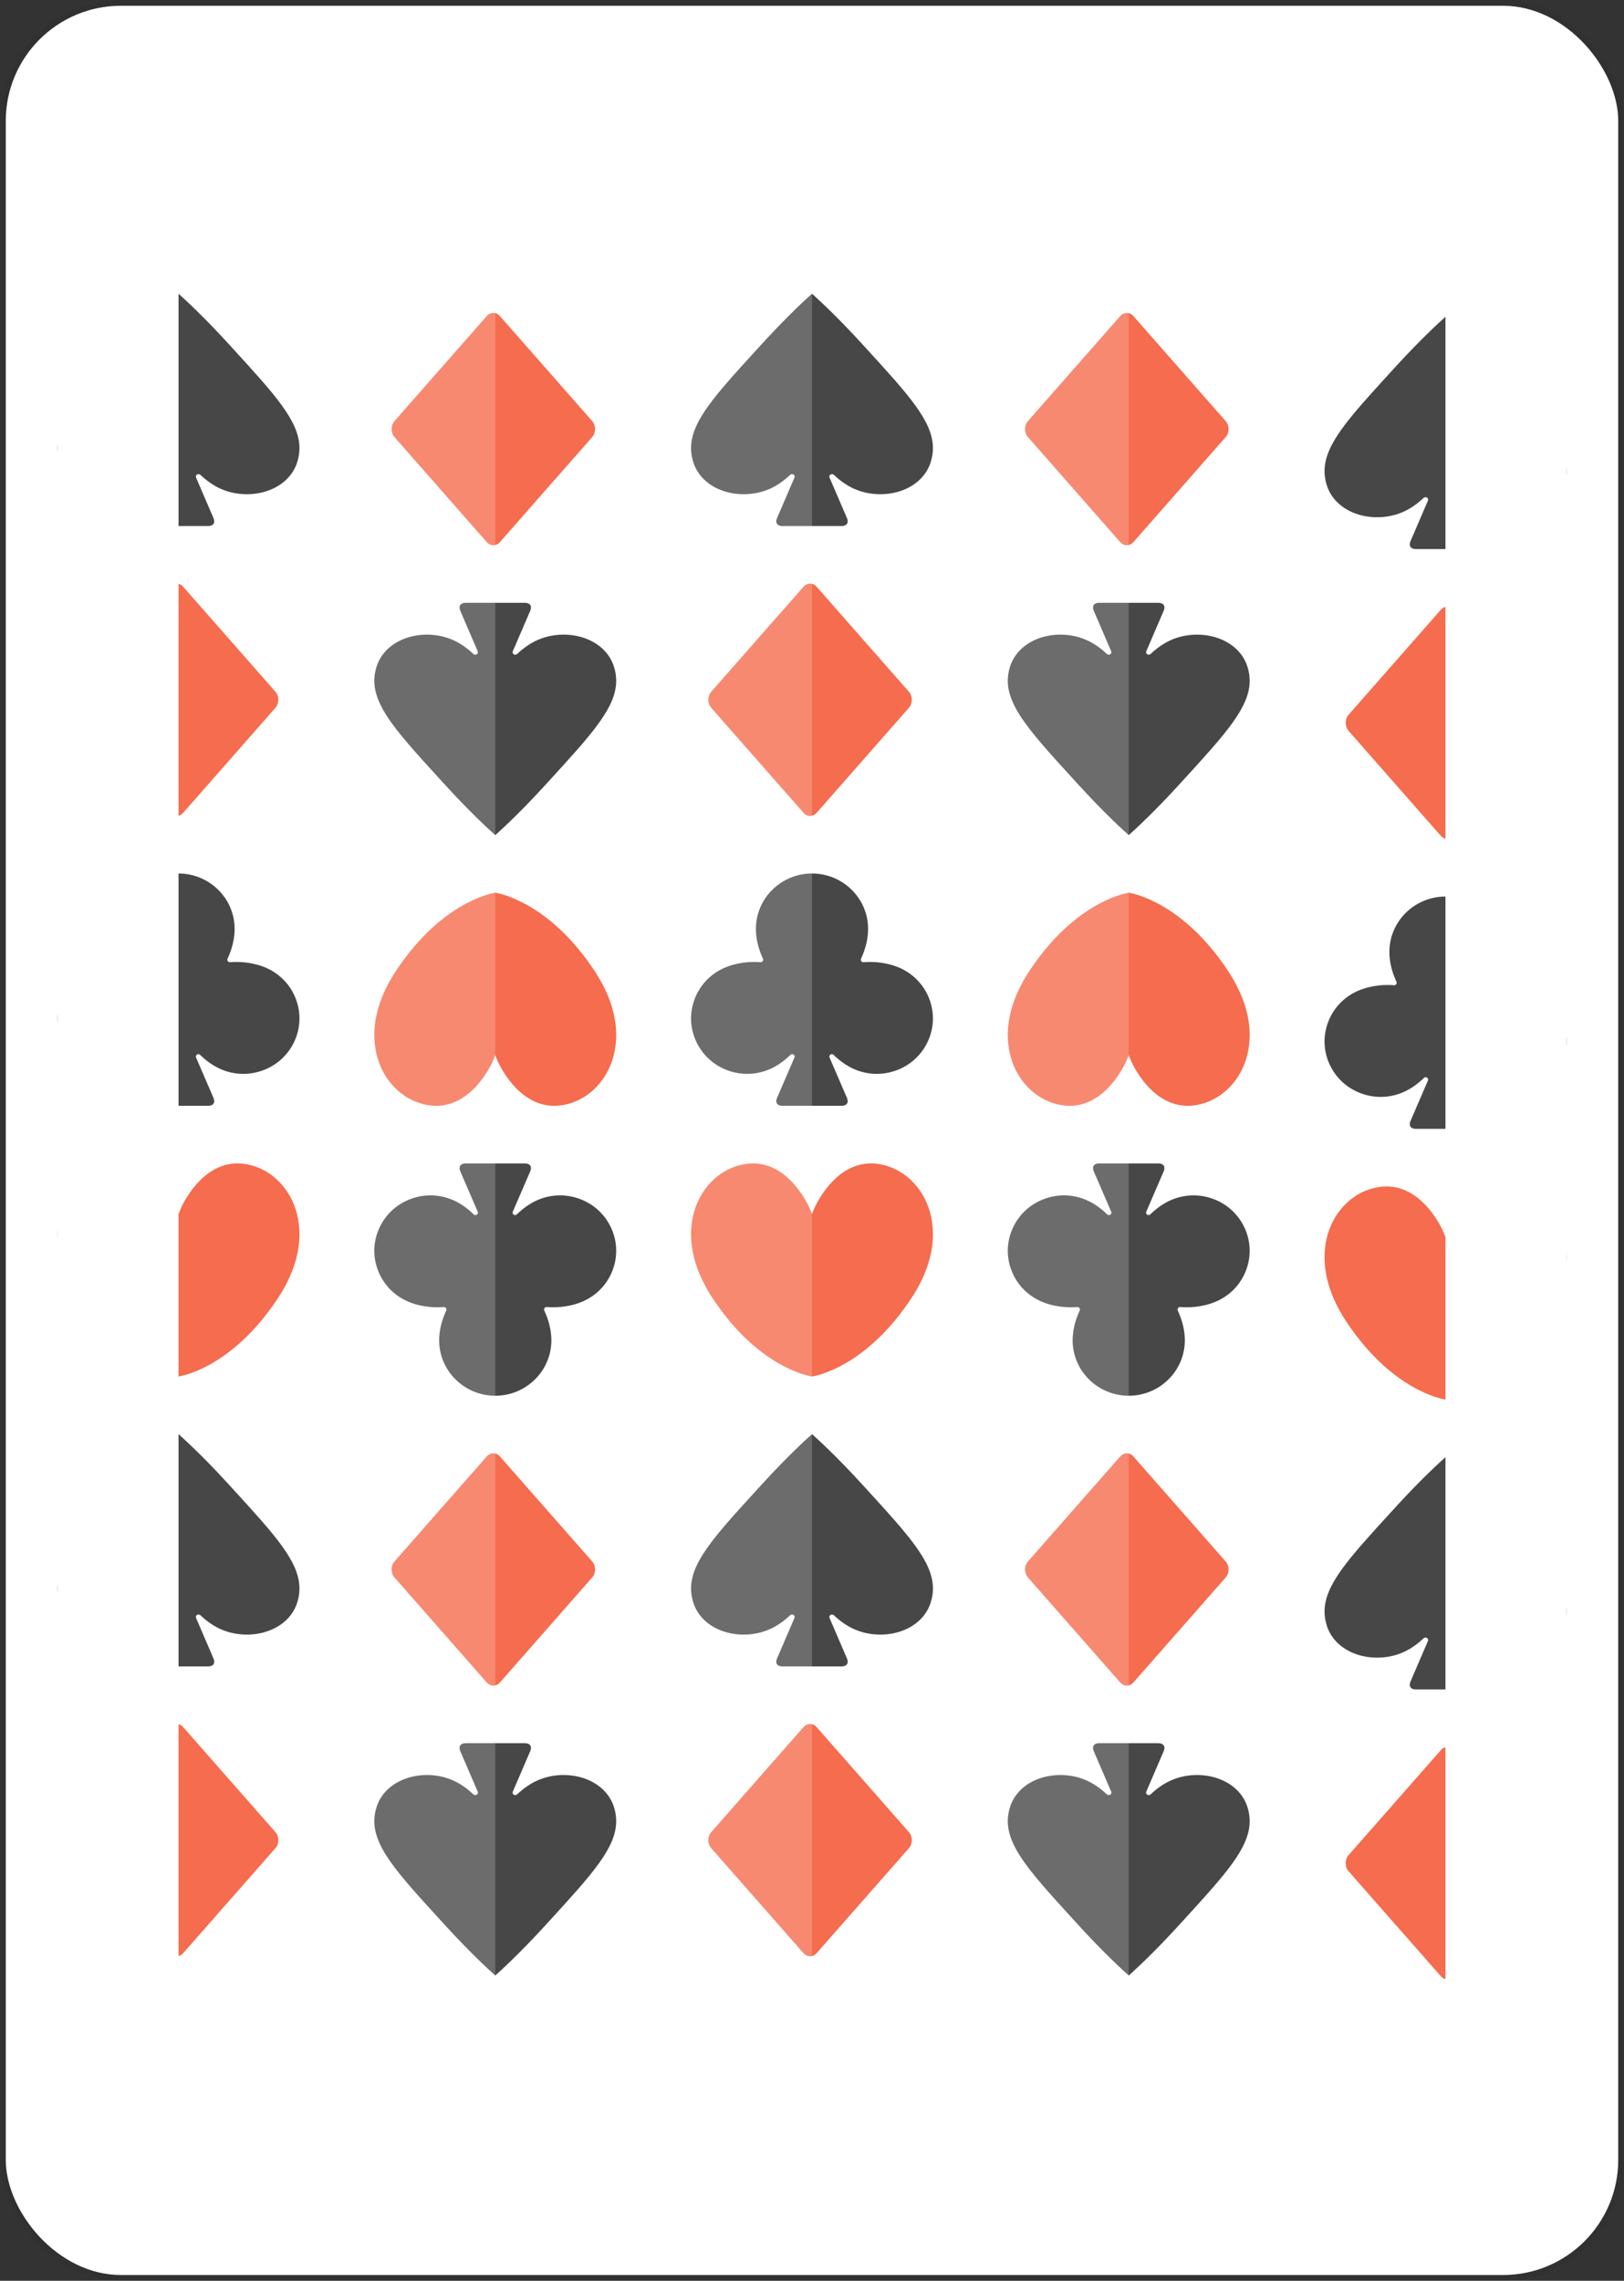<svg width="282" height="396" viewBox="0 0 282 396" fill="none" xmlns="http://www.w3.org/2000/svg">
<rect x="0" y="0" width="282" height="396" fill="#333333" stroke="none"/>
<rect x="1" y="1" width="280" height="394" rx="20" fill="white"/>
<rect x="0.5" y="0.5" width="281" height="395" rx="20.5" stroke="black" stroke-opacity="0.05"/>
<path opacity="0.8" d="M139.52 101.876L123.494 120.114C122.835 120.864 122.835 122.132 123.494 122.883L139.52 141.12C139.828 141.47 140.234 141.663 140.665 141.663C141.096 141.663 141.502 141.47 141.81 141.12L157.836 122.883C158.495 122.132 158.495 120.864 157.836 120.114L141.81 101.876C141.502 101.526 141.096 101.333 140.665 101.333C140.234 101.333 139.828 101.526 139.52 101.876" fill="#F24822"/>
<path opacity="0.8" d="M132.308 59.706L131.495 60.595C122.923 69.975 118.62 74.684 120.394 80.264C121.044 82.309 122.6 83.963 124.776 84.923C127.518 86.132 130.946 86.103 133.723 84.848C134.926 84.305 136.128 83.475 137.197 82.451C137.277 82.374 137.384 82.331 137.495 82.331H137.559C137.703 82.331 137.837 82.403 137.916 82.522C137.996 82.641 138.009 82.791 137.953 82.922L134.922 89.971C134.757 90.355 134.756 90.703 134.921 90.95C135.086 91.197 135.409 91.333 135.831 91.333H146.169C146.591 91.333 146.914 91.197 147.079 90.95C147.244 90.703 147.244 90.355 147.078 89.971L144.047 82.922C143.99 82.791 144.005 82.64 144.084 82.522C144.163 82.403 144.297 82.331 144.441 82.331H144.505C144.617 82.331 144.723 82.374 144.803 82.451C145.872 83.475 147.074 84.305 148.277 84.848C151.054 86.103 154.482 86.132 157.224 84.923C159.4 83.963 160.956 82.309 161.605 80.264C161.87 79.431 162 78.617 162 77.804C162 73.173 157.797 68.575 150.505 60.595L149.692 59.706C145.263 54.855 141.944 51.838 141 51C140.056 51.838 136.737 54.855 132.308 59.706" fill="#1A1919"/>
<path opacity="0.8" d="M131.258 161.282C131.258 162.949 131.683 164.741 132.487 166.461C132.551 166.597 132.537 166.756 132.45 166.879C132.363 167.003 132.217 167.072 132.066 167.06C129.752 166.887 127.459 167.263 125.609 168.12C123.253 169.211 121.469 171.143 120.585 173.559C119.701 175.976 119.822 178.587 120.928 180.913C122.033 183.24 123.99 185.001 126.437 185.874C128.884 186.747 131.529 186.627 133.885 185.536C135.053 184.994 136.22 184.169 137.258 183.148C137.403 183.006 137.63 182.985 137.8 183.098C137.97 183.212 138.035 183.428 137.954 183.614L134.924 190.639C134.759 191.022 134.759 191.368 134.924 191.614C135.089 191.86 135.411 191.996 135.833 191.996H146.167C146.589 191.996 146.912 191.86 147.076 191.614C147.241 191.368 147.241 191.021 147.076 190.639L144.046 183.614C143.966 183.428 144.03 183.212 144.2 183.098C144.37 182.985 144.597 183.006 144.742 183.148C145.78 184.169 146.947 184.994 148.115 185.536C150.471 186.627 153.116 186.748 155.563 185.874C158.011 185.001 159.967 183.239 161.072 180.913C162.178 178.587 162.3 175.976 161.415 173.559C160.531 171.143 158.747 169.211 156.391 168.12C154.541 167.263 152.248 166.887 149.934 167.06C149.783 167.072 149.637 167.003 149.55 166.879C149.463 166.756 149.449 166.597 149.513 166.461C150.317 164.74 150.742 162.949 150.742 161.282C150.742 155.978 146.372 151.663 141 151.663C135.628 151.663 131.258 155.978 131.258 161.282" fill="#1A1919"/>
<path opacity="0.8" d="M139.52 299.876L123.494 318.114C122.835 318.864 122.835 320.132 123.494 320.883L139.52 339.12C139.828 339.47 140.234 339.663 140.665 339.663C141.096 339.663 141.502 339.47 141.81 339.12L157.836 320.883C158.495 320.132 158.495 318.864 157.836 318.114L141.81 299.876C141.502 299.526 141.096 299.333 140.665 299.333C140.234 299.333 139.828 299.526 139.52 299.876" fill="#F24822"/>
<path opacity="0.8" d="M132.308 257.706L131.495 258.595C122.923 267.975 118.62 272.684 120.394 278.264C121.044 280.309 122.6 281.963 124.776 282.923C127.518 284.132 130.946 284.103 133.723 282.848C134.926 282.304 136.128 281.475 137.197 280.451C137.277 280.374 137.384 280.331 137.495 280.331H137.559C137.703 280.331 137.837 280.403 137.916 280.522C137.996 280.64 138.009 280.791 137.953 280.922L134.922 287.971C134.757 288.355 134.756 288.703 134.921 288.95C135.086 289.197 135.409 289.333 135.831 289.333H146.169C146.591 289.333 146.914 289.197 147.079 288.95C147.244 288.703 147.244 288.355 147.078 287.971L144.047 280.922C143.99 280.791 144.005 280.64 144.084 280.522C144.163 280.403 144.297 280.331 144.441 280.331H144.505C144.617 280.331 144.723 280.374 144.803 280.451C145.872 281.475 147.074 282.304 148.277 282.848C151.054 284.103 154.482 284.132 157.224 282.923C159.4 281.963 160.956 280.309 161.605 278.264C161.87 277.431 162 276.617 162 275.804C162 271.173 157.797 266.575 150.505 258.595L149.692 257.706C145.263 252.855 141.944 249.838 141 249C140.056 249.838 136.737 252.855 132.308 257.706" fill="#1A1919"/>
<path opacity="0.8" d="M129.925 202.042C126.024 202.429 122.6 205.122 120.99 209.069C120.496 210.279 120 212.054 120 214.298C120 217.276 120.874 221.078 123.791 225.479C131.651 237.339 140.313 238.895 141 239C141.687 238.895 150.349 237.339 158.209 225.479C161.125 221.078 162 217.275 162 214.298C162 212.054 161.504 210.279 161.01 209.069C159.4 205.121 155.976 202.429 152.075 202.042C144.981 201.338 141.425 209.75 141.39 209.835L141 210.779L140.61 209.835C140.575 209.75 137.018 201.338 129.925 202.042" fill="#F24822"/>
<g style="mix-blend-mode:lighten">
<rect x="120" y="51" width="21" height="293" fill="white" fill-opacity="0.2"/>
</g>
<path opacity="0.8" d="M84.52 292.124L68.495 273.886C67.835 273.136 67.835 271.868 68.495 271.117L84.52 252.88C84.828 252.53 85.234 252.337 85.665 252.337C86.096 252.337 86.502 252.53 86.81 252.88L102.836 271.117C103.495 271.868 103.495 273.136 102.836 273.886L86.81 292.124C86.502 292.474 86.096 292.667 85.665 292.667C85.234 292.667 84.828 292.474 84.52 292.124" fill="#F24822"/>
<path opacity="0.8" d="M77.308 334.294L76.495 333.405C67.922 324.025 63.62 319.316 65.394 313.736C66.044 311.691 67.6 310.037 69.776 309.077C72.518 307.868 75.946 307.897 78.723 309.152C79.927 309.696 81.128 310.525 82.197 311.549C82.277 311.626 82.383 311.669 82.495 311.669H82.559C82.703 311.669 82.837 311.597 82.916 311.478C82.996 311.36 83.009 311.209 82.953 311.078L79.922 304.029C79.757 303.645 79.756 303.298 79.921 303.05C80.086 302.803 80.409 302.667 80.831 302.667H91.169C91.591 302.667 91.914 302.803 92.079 303.05C92.244 303.297 92.244 303.645 92.078 304.029L89.047 311.078C88.99 311.209 89.005 311.36 89.084 311.478C89.163 311.597 89.297 311.669 89.442 311.669H89.505C89.617 311.669 89.723 311.626 89.803 311.549C90.872 310.525 92.074 309.696 93.277 309.152C96.054 307.897 99.482 307.868 102.224 309.077C104.4 310.037 105.956 311.691 106.605 313.736C106.87 314.569 107 315.383 107 316.196C107 320.827 102.797 325.425 95.505 333.405L94.692 334.294C90.263 339.145 86.944 342.162 86 343C85.056 342.162 81.737 339.145 77.308 334.294" fill="#1A1919"/>
<path opacity="0.8" d="M76.258 232.718C76.258 231.051 76.683 229.259 77.487 227.539C77.551 227.403 77.537 227.244 77.45 227.121C77.363 226.997 77.217 226.928 77.066 226.94C74.752 227.113 72.459 226.737 70.609 225.88C68.253 224.789 66.469 222.857 65.585 220.441C64.701 218.024 64.822 215.413 65.928 213.087C67.033 210.76 68.99 208.999 71.437 208.126C73.884 207.253 76.529 207.373 78.885 208.464C80.053 209.006 81.22 209.831 82.258 210.852C82.403 210.994 82.63 211.015 82.8 210.902C82.97 210.788 83.035 210.572 82.954 210.386L79.924 203.361C79.759 202.978 79.759 202.632 79.924 202.386C80.088 202.14 80.411 202.004 80.833 202.004H91.167C91.589 202.004 91.912 202.14 92.076 202.386C92.241 202.632 92.241 202.979 92.076 203.361L89.046 210.386C88.966 210.572 89.03 210.788 89.2 210.902C89.37 211.015 89.597 210.994 89.742 210.852C90.78 209.831 91.947 209.006 93.115 208.464C95.471 207.373 98.116 207.253 100.563 208.126C103.011 208.999 104.967 210.761 106.072 213.087C107.178 215.413 107.3 218.024 106.415 220.441C105.531 222.857 103.747 224.789 101.391 225.88C99.541 226.737 97.248 227.113 94.934 226.94C94.783 226.928 94.637 226.997 94.55 227.121C94.463 227.244 94.449 227.403 94.513 227.539C95.317 229.26 95.742 231.051 95.742 232.718C95.742 238.022 91.372 242.337 86 242.337C80.628 242.337 76.258 238.022 76.258 232.718" fill="#1A1919"/>
<path opacity="0.8" d="M84.52 94.124L68.495 75.886C67.835 75.136 67.835 73.868 68.495 73.117L84.52 54.88C84.828 54.53 85.234 54.337 85.665 54.337C86.096 54.337 86.502 54.53 86.81 54.88L102.836 73.117C103.495 73.868 103.495 75.136 102.836 75.886L86.81 94.124C86.502 94.474 86.096 94.667 85.665 94.667C85.234 94.667 84.828 94.474 84.52 94.124" fill="#F24822"/>
<path opacity="0.8" d="M77.308 136.294L76.495 135.405C67.922 126.025 63.62 121.316 65.394 115.736C66.044 113.691 67.6 112.037 69.776 111.077C72.518 109.868 75.946 109.897 78.723 111.152C79.927 111.696 81.128 112.525 82.197 113.549C82.277 113.626 82.383 113.669 82.495 113.669H82.559C82.703 113.669 82.837 113.597 82.916 113.478C82.996 113.36 83.009 113.209 82.953 113.078L79.922 106.029C79.757 105.645 79.756 105.298 79.921 105.05C80.086 104.803 80.409 104.667 80.831 104.667H91.169C91.591 104.667 91.914 104.803 92.079 105.05C92.244 105.297 92.244 105.645 92.078 106.029L89.047 113.078C88.99 113.209 89.005 113.36 89.084 113.478C89.163 113.597 89.297 113.669 89.442 113.669H89.505C89.617 113.669 89.723 113.626 89.803 113.549C90.872 112.525 92.074 111.696 93.277 111.152C96.054 109.897 99.482 109.868 102.224 111.077C104.4 112.037 105.956 113.691 106.605 115.736C106.87 116.569 107 117.383 107 118.196C107 122.827 102.797 127.425 95.505 135.405L94.692 136.294C90.263 141.145 86.944 144.162 86 145C85.056 144.162 81.737 141.145 77.308 136.294" fill="#1A1919"/>
<path opacity="0.8" d="M74.925 191.958C71.024 191.571 67.6 188.879 65.99 184.931C65.496 183.721 65 181.946 65 179.702C65 176.724 65.874 172.922 68.791 168.522C76.651 156.661 85.313 155.105 86 155C86.687 155.105 95.349 156.661 103.209 168.522C106.125 172.922 107 176.725 107 179.702C107 181.946 106.504 183.721 106.01 184.931C104.4 188.879 100.976 191.571 97.075 191.958C89.981 192.662 86.425 184.25 86.39 184.165L86 183.221L85.61 184.165C85.575 184.25 82.018 192.662 74.925 191.958" fill="#F24822"/>
<g style="mix-blend-mode:lighten">
<rect width="21" height="293" transform="matrix(1 0 0 -1 65 344)" fill="white" fill-opacity="0.2"/>
</g>
<path opacity="0.8" d="M29.52 101.876L13.495 120.114C12.835 120.864 12.835 122.132 13.495 122.883L29.52 141.12C29.828 141.47 30.234 141.663 30.665 141.663C31.096 141.663 31.502 141.47 31.81 141.12L47.836 122.883C48.495 122.132 48.495 120.864 47.836 120.114L31.81 101.876C31.502 101.526 31.096 101.333 30.665 101.333C30.234 101.333 29.828 101.526 29.52 101.876" fill="#F24822"/>
<path opacity="0.8" d="M22.308 59.706L21.495 60.595C12.922 69.975 8.62 74.684 10.394 80.264C11.044 82.309 12.6 83.963 14.776 84.923C17.518 86.132 20.946 86.103 23.723 84.848C24.927 84.305 26.128 83.475 27.197 82.451C27.277 82.374 27.384 82.331 27.495 82.331H27.559C27.703 82.331 27.837 82.403 27.916 82.522C27.996 82.641 28.009 82.791 27.953 82.922L24.922 89.971C24.756 90.355 24.756 90.703 24.921 90.95C25.086 91.197 25.409 91.333 25.831 91.333H36.169C36.591 91.333 36.914 91.197 37.079 90.95C37.244 90.703 37.244 90.355 37.078 89.971L34.047 82.922C33.99 82.791 34.005 82.64 34.084 82.522C34.163 82.403 34.297 82.331 34.441 82.331H34.505C34.617 82.331 34.723 82.374 34.803 82.451C35.872 83.475 37.074 84.305 38.277 84.848C41.054 86.103 44.482 86.132 47.224 84.923C49.4 83.963 50.956 82.309 51.605 80.264C51.87 79.431 52 78.617 52 77.804C52 73.173 47.797 68.575 40.505 60.595L39.692 59.706C35.263 54.855 31.944 51.838 31 51C30.056 51.838 26.737 54.855 22.308 59.706" fill="#1A1919"/>
<path opacity="0.8" d="M21.258 161.282C21.258 162.949 21.683 164.741 22.487 166.461C22.551 166.597 22.537 166.756 22.45 166.879C22.363 167.003 22.217 167.072 22.066 167.06C19.752 166.887 17.459 167.263 15.608 168.12C13.253 169.211 11.469 171.143 10.585 173.559C9.701 175.976 9.822 178.587 10.928 180.913C12.033 183.24 13.99 185.001 16.437 185.874C18.884 186.747 21.529 186.627 23.885 185.536C25.053 184.994 26.22 184.169 27.258 183.148C27.403 183.006 27.63 182.985 27.8 183.098C27.97 183.212 28.035 183.428 27.954 183.614L24.924 190.639C24.759 191.022 24.759 191.368 24.924 191.614C25.088 191.86 25.411 191.996 25.833 191.996H36.167C36.589 191.996 36.911 191.86 37.076 191.614C37.241 191.368 37.241 191.021 37.076 190.639L34.046 183.614C33.966 183.428 34.03 183.212 34.2 183.098C34.37 182.985 34.597 183.006 34.742 183.148C35.78 184.169 36.947 184.994 38.115 185.536C40.471 186.627 43.116 186.748 45.563 185.874C48.011 185.001 49.967 183.239 51.072 180.913C52.178 178.587 52.3 175.976 51.415 173.559C50.531 171.143 48.747 169.211 46.391 168.12C44.541 167.263 42.248 166.887 39.934 167.06C39.783 167.072 39.637 167.003 39.55 166.879C39.464 166.756 39.449 166.597 39.513 166.461C40.317 164.74 40.742 162.949 40.742 161.282C40.742 155.978 36.372 151.663 31 151.663C25.628 151.663 21.258 155.978 21.258 161.282" fill="#1A1919"/>
<path opacity="0.8" d="M29.52 299.876L13.495 318.114C12.835 318.864 12.835 320.132 13.495 320.883L29.52 339.12C29.828 339.47 30.234 339.663 30.665 339.663C31.096 339.663 31.502 339.47 31.81 339.12L47.836 320.883C48.495 320.132 48.495 318.864 47.836 318.114L31.81 299.876C31.502 299.526 31.096 299.333 30.665 299.333C30.234 299.333 29.828 299.526 29.52 299.876" fill="#F24822"/>
<path opacity="0.8" d="M22.308 257.706L21.495 258.595C12.922 267.975 8.62 272.684 10.394 278.264C11.044 280.309 12.6 281.963 14.776 282.923C17.518 284.132 20.946 284.103 23.723 282.848C24.927 282.304 26.128 281.475 27.197 280.451C27.277 280.374 27.384 280.331 27.495 280.331H27.559C27.703 280.331 27.837 280.403 27.916 280.522C27.996 280.64 28.009 280.791 27.953 280.922L24.922 287.971C24.756 288.355 24.756 288.703 24.921 288.95C25.086 289.197 25.409 289.333 25.831 289.333H36.169C36.591 289.333 36.914 289.197 37.079 288.95C37.244 288.703 37.244 288.355 37.078 287.971L34.047 280.922C33.99 280.791 34.005 280.64 34.084 280.522C34.163 280.403 34.297 280.331 34.441 280.331H34.505C34.617 280.331 34.723 280.374 34.803 280.451C35.872 281.475 37.074 282.304 38.277 282.848C41.054 284.103 44.482 284.132 47.224 282.923C49.4 281.963 50.956 280.309 51.605 278.264C51.87 277.431 52 276.617 52 275.804C52 271.173 47.797 266.575 40.505 258.595L39.692 257.706C35.263 252.855 31.944 249.838 31 249C30.056 249.838 26.737 252.855 22.308 257.706" fill="#1A1919"/>
<path opacity="0.8" d="M19.925 202.042C16.024 202.429 12.6 205.122 10.99 209.069C10.496 210.279 10 212.054 10 214.298C10 217.276 10.874 221.078 13.791 225.479C21.651 237.339 30.313 238.895 31 239C31.687 238.895 40.349 237.339 48.209 225.479C51.126 221.078 52 217.275 52 214.298C52 212.054 51.504 210.279 51.01 209.069C49.4 205.121 45.976 202.429 42.075 202.042C34.981 201.338 31.425 209.75 31.39 209.835L31 210.779L30.61 209.835C30.575 209.75 27.018 201.338 19.925 202.042" fill="#F24822"/>
<g style="mix-blend-mode:lighten">
<rect x="10" y="51" width="21" height="293" fill="white"/>
</g>
<path opacity="0.8" d="M252.48 105.876L268.506 124.114C269.165 124.864 269.165 126.132 268.506 126.883L252.48 145.12C252.172 145.47 251.766 145.663 251.335 145.663C250.904 145.663 250.498 145.47 250.19 145.12L234.164 126.883C233.505 126.132 233.505 124.864 234.164 124.114L250.19 105.876C250.498 105.526 250.904 105.333 251.335 105.333C251.766 105.333 252.172 105.526 252.48 105.876" fill="#F24822"/>
<path opacity="0.8" d="M259.692 63.706L260.505 64.595C269.077 73.975 273.38 78.684 271.606 84.264C270.956 86.309 269.4 87.963 267.224 88.923C264.482 90.132 261.054 90.103 258.277 88.848C257.074 88.305 255.872 87.475 254.803 86.451C254.723 86.374 254.616 86.331 254.505 86.331H254.441C254.297 86.331 254.163 86.403 254.084 86.522C254.004 86.641 253.991 86.791 254.047 86.922L257.078 93.971C257.243 94.355 257.244 94.703 257.079 94.95C256.914 95.197 256.591 95.333 256.169 95.333H245.831C245.409 95.333 245.086 95.197 244.921 94.95C244.756 94.703 244.756 94.355 244.922 93.971L247.953 86.922C248.01 86.791 247.995 86.64 247.916 86.522C247.837 86.403 247.703 86.331 247.559 86.331H247.495C247.383 86.331 247.277 86.374 247.197 86.451C246.128 87.475 244.926 88.305 243.723 88.848C240.946 90.103 237.518 90.132 234.776 88.923C232.6 87.963 231.044 86.309 230.395 84.264C230.13 83.431 230 82.617 230 81.804C230 77.173 234.203 72.575 241.495 64.595L242.308 63.706C246.737 58.855 250.056 55.838 251 55C251.944 55.838 255.263 58.855 259.692 63.706" fill="#1A1919"/>
<path opacity="0.8" d="M260.742 165.282C260.742 166.949 260.317 168.741 259.513 170.461C259.449 170.597 259.463 170.756 259.55 170.879C259.637 171.003 259.783 171.072 259.934 171.06C262.248 170.887 264.541 171.263 266.391 172.12C268.747 173.211 270.531 175.143 271.415 177.559C272.299 179.976 272.178 182.587 271.072 184.913C269.967 187.24 268.01 189.001 265.563 189.874C263.116 190.747 260.471 190.627 258.115 189.536C256.947 188.994 255.78 188.169 254.742 187.148C254.597 187.006 254.37 186.985 254.2 187.098C254.03 187.212 253.965 187.428 254.046 187.614L257.076 194.639C257.241 195.022 257.241 195.368 257.076 195.614C256.911 195.86 256.589 195.996 256.167 195.996H245.833C245.411 195.996 245.088 195.86 244.924 195.614C244.759 195.368 244.759 195.021 244.924 194.639L247.954 187.614C248.034 187.428 247.97 187.212 247.8 187.098C247.63 186.985 247.403 187.006 247.258 187.148C246.22 188.169 245.053 188.994 243.885 189.536C241.529 190.627 238.884 190.748 236.437 189.874C233.989 189.001 232.033 187.239 230.928 184.913C229.822 182.587 229.7 179.976 230.585 177.559C231.469 175.143 233.253 173.211 235.609 172.12C237.459 171.263 239.752 170.887 242.066 171.06C242.217 171.072 242.363 171.003 242.45 170.879C242.537 170.756 242.551 170.597 242.487 170.461C241.683 168.74 241.258 166.949 241.258 165.282C241.258 159.978 245.628 155.663 251 155.663C256.372 155.663 260.742 159.978 260.742 165.282" fill="#1A1919"/>
<path opacity="0.8" d="M252.48 303.876L268.506 322.114C269.165 322.864 269.165 324.132 268.506 324.883L252.48 343.12C252.172 343.47 251.766 343.663 251.335 343.663C250.904 343.663 250.498 343.47 250.19 343.12L234.164 324.883C233.505 324.132 233.505 322.864 234.164 322.114L250.19 303.876C250.498 303.526 250.904 303.333 251.335 303.333C251.766 303.333 252.172 303.526 252.48 303.876" fill="#F24822"/>
<path opacity="0.8" d="M259.692 261.706L260.505 262.595C269.077 271.975 273.38 276.684 271.606 282.264C270.956 284.309 269.4 285.963 267.224 286.923C264.482 288.132 261.054 288.103 258.277 286.848C257.074 286.304 255.872 285.475 254.803 284.451C254.723 284.374 254.616 284.331 254.505 284.331H254.441C254.297 284.331 254.163 284.403 254.084 284.522C254.004 284.64 253.991 284.791 254.047 284.922L257.078 291.971C257.243 292.355 257.244 292.703 257.079 292.95C256.914 293.197 256.591 293.333 256.169 293.333H245.831C245.409 293.333 245.086 293.197 244.921 292.95C244.756 292.703 244.756 292.355 244.922 291.971L247.953 284.922C248.01 284.791 247.995 284.64 247.916 284.522C247.837 284.403 247.703 284.331 247.559 284.331H247.495C247.383 284.331 247.277 284.374 247.197 284.451C246.128 285.475 244.926 286.304 243.723 286.848C240.946 288.103 237.518 288.132 234.776 286.923C232.6 285.963 231.044 284.309 230.395 282.264C230.13 281.431 230 280.617 230 279.804C230 275.173 234.203 270.575 241.495 262.595L242.308 261.706C246.737 256.855 250.056 253.838 251 253C251.944 253.838 255.263 256.855 259.692 261.706" fill="#1A1919"/>
<path opacity="0.8" d="M262.075 206.042C265.976 206.429 269.4 209.122 271.01 213.069C271.504 214.279 272 216.054 272 218.298C272 221.276 271.126 225.078 268.209 229.479C260.349 241.339 251.687 242.895 251 243C250.313 242.895 241.651 241.339 233.791 229.479C230.875 225.078 230 221.275 230 218.298C230 216.054 230.496 214.279 230.99 213.069C232.6 209.121 236.024 206.429 239.925 206.042C247.019 205.338 250.575 213.75 250.61 213.835L251 214.779L251.39 213.835C251.425 213.75 254.982 205.338 262.075 206.042" fill="#F24822"/>
<g style="mix-blend-mode:lighten">
<rect width="21" height="293" transform="matrix(-1 0 0 1 272 51)" fill="white"/>
</g>
<path opacity="0.8" d="M194.52 292.124L178.494 273.886C177.835 273.136 177.835 271.868 178.494 271.117L194.52 252.88C194.828 252.53 195.234 252.337 195.665 252.337C196.096 252.337 196.502 252.53 196.81 252.88L212.836 271.117C213.495 271.868 213.495 273.136 212.836 273.886L196.81 292.124C196.502 292.474 196.096 292.667 195.665 292.667C195.234 292.667 194.828 292.474 194.52 292.124" fill="#F24822"/>
<path opacity="0.8" d="M187.308 334.294L186.495 333.405C177.923 324.025 173.62 319.316 175.394 313.736C176.044 311.691 177.6 310.037 179.776 309.077C182.518 307.868 185.946 307.897 188.723 309.152C189.926 309.696 191.128 310.525 192.197 311.549C192.277 311.626 192.384 311.669 192.495 311.669H192.559C192.703 311.669 192.837 311.597 192.916 311.478C192.996 311.36 193.009 311.209 192.953 311.078L189.922 304.029C189.757 303.645 189.756 303.298 189.921 303.05C190.086 302.803 190.409 302.667 190.831 302.667H201.169C201.591 302.667 201.914 302.803 202.079 303.05C202.244 303.297 202.244 303.645 202.078 304.029L199.047 311.078C198.99 311.209 199.005 311.36 199.084 311.478C199.163 311.597 199.297 311.669 199.441 311.669H199.505C199.617 311.669 199.723 311.626 199.803 311.549C200.872 310.525 202.074 309.696 203.277 309.152C206.054 307.897 209.482 307.868 212.224 309.077C214.4 310.037 215.956 311.691 216.605 313.736C216.87 314.569 217 315.383 217 316.196C217 320.827 212.797 325.425 205.505 333.405L204.692 334.294C200.263 339.145 196.944 342.162 196 343C195.056 342.162 191.737 339.145 187.308 334.294" fill="#1A1919"/>
<path opacity="0.8" d="M186.258 232.718C186.258 231.051 186.683 229.259 187.487 227.539C187.551 227.403 187.537 227.244 187.45 227.121C187.363 226.997 187.217 226.928 187.066 226.94C184.752 227.113 182.459 226.737 180.609 225.88C178.253 224.789 176.469 222.857 175.585 220.441C174.701 218.024 174.822 215.413 175.928 213.087C177.033 210.76 178.99 208.999 181.437 208.126C183.884 207.253 186.529 207.373 188.885 208.464C190.053 209.006 191.22 209.831 192.258 210.852C192.403 210.994 192.63 211.015 192.8 210.902C192.97 210.788 193.035 210.572 192.954 210.386L189.924 203.361C189.759 202.978 189.759 202.632 189.924 202.386C190.089 202.14 190.411 202.004 190.833 202.004H201.167C201.589 202.004 201.912 202.14 202.076 202.386C202.241 202.632 202.241 202.979 202.076 203.361L199.046 210.386C198.966 210.572 199.03 210.788 199.2 210.902C199.37 211.015 199.597 210.994 199.742 210.852C200.78 209.831 201.947 209.006 203.115 208.464C205.471 207.373 208.116 207.253 210.563 208.126C213.011 208.999 214.967 210.761 216.072 213.087C217.178 215.413 217.3 218.024 216.415 220.441C215.531 222.857 213.747 224.789 211.391 225.88C209.541 226.737 207.248 227.113 204.934 226.94C204.783 226.928 204.637 226.997 204.55 227.121C204.463 227.244 204.449 227.403 204.513 227.539C205.317 229.26 205.742 231.051 205.742 232.718C205.742 238.022 201.372 242.337 196 242.337C190.628 242.337 186.258 238.022 186.258 232.718" fill="#1A1919"/>
<path opacity="0.8" d="M194.52 94.124L178.494 75.886C177.835 75.136 177.835 73.868 178.494 73.117L194.52 54.88C194.828 54.53 195.234 54.337 195.665 54.337C196.096 54.337 196.502 54.53 196.81 54.88L212.836 73.117C213.495 73.868 213.495 75.136 212.836 75.886L196.81 94.124C196.502 94.474 196.096 94.667 195.665 94.667C195.234 94.667 194.828 94.474 194.52 94.124" fill="#F24822"/>
<path opacity="0.8" d="M187.308 136.294L186.495 135.405C177.923 126.025 173.62 121.316 175.394 115.736C176.044 113.691 177.6 112.037 179.776 111.077C182.518 109.868 185.946 109.897 188.723 111.152C189.926 111.696 191.128 112.525 192.197 113.549C192.277 113.626 192.384 113.669 192.495 113.669H192.559C192.703 113.669 192.837 113.597 192.916 113.478C192.996 113.36 193.009 113.209 192.953 113.078L189.922 106.029C189.757 105.645 189.756 105.298 189.921 105.05C190.086 104.803 190.409 104.667 190.831 104.667H201.169C201.591 104.667 201.914 104.803 202.079 105.05C202.244 105.297 202.244 105.645 202.078 106.029L199.047 113.078C198.99 113.209 199.005 113.36 199.084 113.478C199.163 113.597 199.297 113.669 199.441 113.669H199.505C199.617 113.669 199.723 113.626 199.803 113.549C200.872 112.525 202.074 111.696 203.277 111.152C206.054 109.897 209.482 109.868 212.224 111.077C214.4 112.037 215.956 113.691 216.605 115.736C216.87 116.569 217 117.383 217 118.196C217 122.827 212.797 127.425 205.505 135.405L204.692 136.294C200.263 141.145 196.944 144.162 196 145C195.056 144.162 191.737 141.145 187.308 136.294" fill="#1A1919"/>
<path opacity="0.8" d="M184.925 191.958C181.024 191.571 177.6 188.879 175.99 184.931C175.496 183.721 175 181.946 175 179.702C175 176.724 175.874 172.922 178.791 168.522C186.651 156.661 195.313 155.105 196 155C196.687 155.105 205.349 156.661 213.209 168.522C216.125 172.922 217 176.725 217 179.702C217 181.946 216.504 183.721 216.01 184.931C214.4 188.879 210.976 191.571 207.075 191.958C199.981 192.662 196.425 184.25 196.39 184.165L196 183.221L195.61 184.165C195.575 184.25 192.018 192.662 184.925 191.958" fill="#F24822"/>
<g style="mix-blend-mode:lighten">
<rect width="21" height="293" transform="matrix(1 0 0 -1 175 344)" fill="white" fill-opacity="0.2"/>
</g>
</svg>
